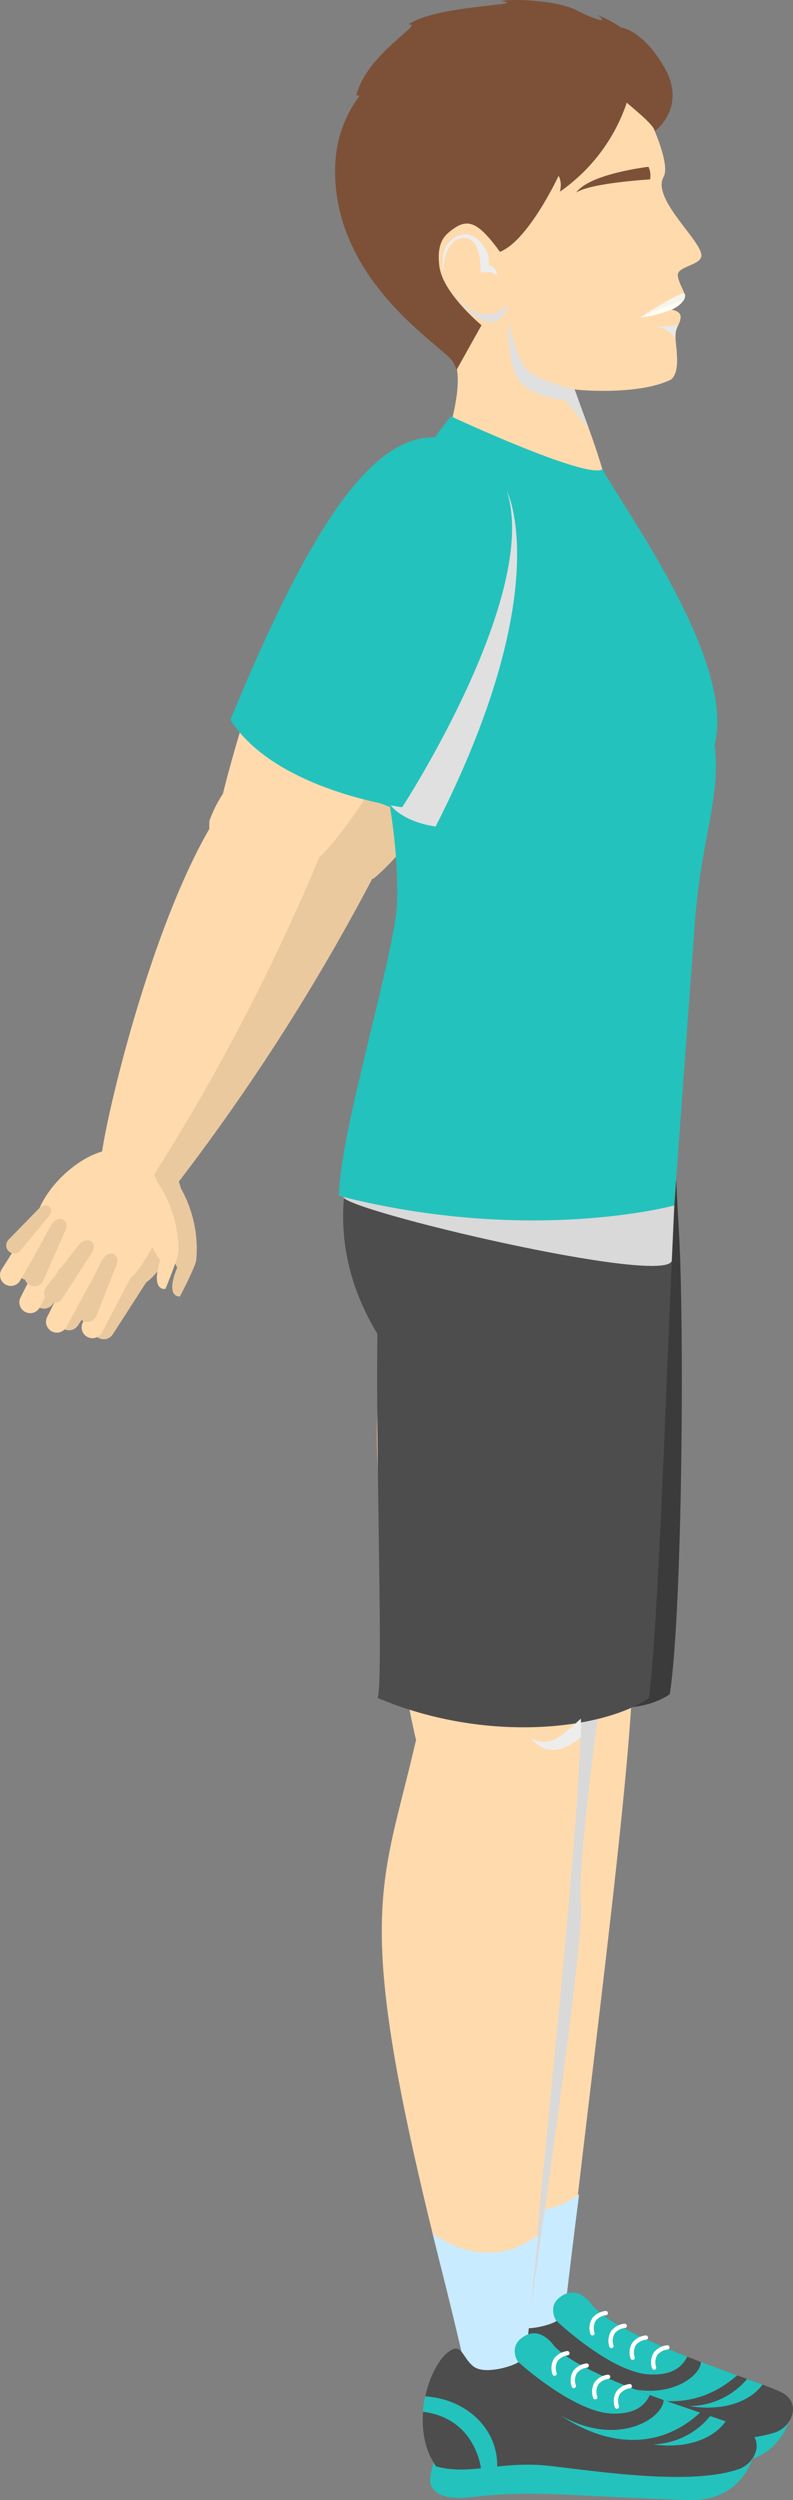 <svg xmlns="http://www.w3.org/2000/svg" width="181.294" height="570.943" viewBox="0 0 181.294 570.943">
  <rect x="0" y="0" width="181.294" height="570.943" fill="#808080" stroke="none"/>
  <g id="Grupo_390" data-name="Grupo 390" transform="translate(-2309.896 -449.241)">
    <g id="Grupo_344" data-name="Grupo 344">
      <path id="Caminho_936" data-name="Caminho 936" d="M2432.864,559.782c11.334,5.27,12.226,19.269,2.62,35.4s-29.487,45.939-40.24,54.757c-6.762-.659-27.145,4.572-24.682-10.218a28.088,28.088,0,0,1,3.61-5.86S2403.518,546.135,2432.864,559.782Z" fill="#ebc99f"/>
    </g>
    <g id="Grupo_345" data-name="Grupo 345">
      <path id="Caminho_937" data-name="Caminho 937" d="M2395.446,649.081a484.349,484.349,0,0,1-46.759,72.718c-5.977,3.739-9.1-2.19-9.831-5.776s22.825-76.706,44.763-87.5C2400.392,632.779,2395.446,649.081,2395.446,649.081Z" fill="#ebc99f"/>
    </g>
    <path id="Caminho_938" data-name="Caminho 938" d="M2431.2,555.4c-16.848-8.325-32.1,8.15-54.485,62.469,10.308,16.268,39.277,19.962,39.277,19.962S2460.321,569.827,2431.2,555.4Z" fill="#24c2bc"/>
    <g id="Grupo_346" data-name="Grupo 346">
      <path id="Caminho_939" data-name="Caminho 939" d="M2349.03,717.258a28.228,28.228,0,0,1,5.735,19.713c-.174,1.6-3.743,8.347-3.743,8.347s-3.491.437-.6-6.645c-1.389-2.007-4.212-10.191-4.212-10.191Z" fill="#ebc99f"/>
      <path id="Caminho_940" data-name="Caminho 940" d="M2343.35,742.052l-7.666,11.914a2.476,2.476,0,1,1-4.153-2.7l5.242-8.184a11.981,11.981,0,0,1-2.685-.749l-6.378,9.613a2.477,2.477,0,0,1-4.153-2.7l5.78-9.4q-1.051-.688-1.982-1.438l-5.316,8.556a2.476,2.476,0,1,1-4.153-2.7l6.021-9.641a10.323,10.323,0,0,1-.731-1.382l-5.2,7.412a2.476,2.476,0,1,1-3.74-3.246l9.351-12.192a16.034,16.034,0,0,1,.869-1.633c4.515-7.357,15.59-13.82,21.96-9.911s6.98,14.5,2.465,21.855C2347.63,737.569,2344.864,741.167,2343.35,742.052Z" fill="#ebc99f"/>
    </g>
    <g id="Grupo_364" data-name="Grupo 364">
      <g id="Grupo_347" data-name="Grupo 347">
        <path id="Caminho_941" data-name="Caminho 941" d="M2425.638,983.665s-2.181-11-5.633-25.976c-18.953-82.215-11.951-86.422-3.246-121.031-.41-.5-8.9-46.053-7.318-74.238,2.878-51.142,35.19-9.644,39.3,1.336s10.582-21.656,10.582-21.656c-.967,13.057,7.659,41.923-1.507,75.231l-.672-6.192c1.695,7.537.56,13.321-2.61,21.529h0c-1.332,32.833-12.922,114.874-17.519,163.7C2432.368,998.13,2425.638,983.665,2425.638,983.665Z" fill="#ffdaad"/>
      </g>
      <path id="Caminho_942" data-name="Caminho 942" d="M2418.142,949.485c.592,2.645,1.208,5.363,1.863,8.2,3.453,14.976,5.633,25.976,5.633,25.976s6.73,14.465,11.375,12.7c1.293-13.73,3.192-29.6,5.283-46.044C2435.219,955.606,2426.253,955.527,2418.142,949.485Z" fill="#c9ebff"/>
      <g id="Grupo_348" data-name="Grupo 348">
        <path id="Caminho_943" data-name="Caminho 943" d="M2463.291,685.07s-19.173-22.673-40.329-8.68c-9.716,6.426-31.8,35.095-13.1,67.461-1.019,28.372-.277,81.482-1.753,83.1,25.086,11.222,44.741,16.035,54.911,9.218,2.877-18.6,3.394-84.24,2.058-106.35C2463.951,711.163,2463.291,685.07,2463.291,685.07Z" fill="#3b3b3b"/>
      </g>
      <g id="Grupo_349" data-name="Grupo 349" style="mix-blend-mode: multiply;isolation: isolate">
        <path id="Caminho_944" data-name="Caminho 944" d="M2454.532,832.668c-4.981,4.3-7.449,6.54-11.537,4.213,4.9,6.317,11.444-.054,11.444-.054Z" fill="#ededed"/>
      </g>
      <g id="Grupo_363" data-name="Grupo 363">
        <g id="Grupo_350" data-name="Grupo 350" style="mix-blend-mode: multiply;isolation: isolate">
          <path id="Caminho_945" data-name="Caminho 945" d="M2436.86,1001.9c.853-2.727,1.662-5.516,2.449-8.332-4.822-2.354-9.537,3.666-10.925,2.764-4.556-2.965-3.455-10.507-6.92-9.948h0c-.242,2.442-.506,3.993-.506,3.993S2432.216,1003.662,2436.86,1001.9Z" fill="#d9d9d9"/>
        </g>
        <g id="Grupo_362" data-name="Grupo 362">
          <g id="Grupo_351" data-name="Grupo 351">
            <path id="Caminho_946" data-name="Caminho 946" d="M2419.517,997.638s-2.141,1.658-3.1,7.681c-.314,1.97,1.018,5.36,9.254,4.577,14.885-1.415,21.73.234,49.666,1.7,14.02.735,15.765-12.33,15.765-12.33s-3.916.889-14,.088-12.678-1.248-29.112-3.326-25.023-3.538-25.794-3.676S2419.517,997.638,2419.517,997.638Z" fill="#24c2bc"/>
          </g>
          <g id="Grupo_352" data-name="Grupo 352">
            <path id="Caminho_947" data-name="Caminho 947" d="M2421.564,976.37c-4.995,3-9.823,17.475-3.727,26.341,7.732,2.314,14.718-1.078,26.008.437,11.038,1.481,32.535,5.3,43.454,1.524,3.893-1.491,5.887-6.954,1.027-9.211-6.519-3.028-35.345-11.546-42.907-19.637,0,0-2.676-4.276-6.241-2.692s-2.542,5.7-2.05,6.151c-1.133.878-7.918,2.876-10.374.7S2424.275,974.74,2421.564,976.37Z" fill="#4d4d4d"/>
          </g>
          <g id="Grupo_353" data-name="Grupo 353">
            <path id="Caminho_948" data-name="Caminho 948" d="M2445.419,975.824s-2.676-4.276-6.241-2.692c-1.949.866-2.792,2.133-2.815,3.5a4.211,4.211,0,0,0,.765,2.65s12.372,11.706,21.121,12.2c5.528.315,7.69-1.9,8.758-4.026C2458.634,984.054,2449.47,980.158,2445.419,975.824Z" fill="#24c2bc"/>
          </g>
          <g id="Grupo_355" data-name="Grupo 355">
            <g id="Grupo_354" data-name="Grupo 354">
              <path id="Caminho_949" data-name="Caminho 949" d="M2449.709,985.5a.49.49,0,0,1-.5-.368,4.193,4.193,0,0,1,.442-3.6,4.457,4.457,0,0,1,3.03-1.619.49.49,0,0,1,.076.977,3.5,3.5,0,0,0-2.314,1.218,3.281,3.281,0,0,0-.286,2.786.489.489,0,0,1-.354.595A.456.456,0,0,1,2449.709,985.5Z" fill="#fff"/>
            </g>
          </g>
          <g id="Grupo_357" data-name="Grupo 357">
            <g id="Grupo_356" data-name="Grupo 356">
              <path id="Caminho_950" data-name="Caminho 950" d="M2445.374,982.593a.49.49,0,0,1-.5-.369,4.193,4.193,0,0,1,.443-3.6,4.456,4.456,0,0,1,3.03-1.619.49.49,0,0,1,.076.977,3.492,3.492,0,0,0-2.315,1.218,3.284,3.284,0,0,0-.285,2.786.489.489,0,0,1-.354.595A.466.466,0,0,1,2445.374,982.593Z" fill="#fff"/>
            </g>
          </g>
          <g id="Grupo_359" data-name="Grupo 359">
            <g id="Grupo_358" data-name="Grupo 358">
              <path id="Caminho_951" data-name="Caminho 951" d="M2454.549,988.175a.49.49,0,0,1-.5-.368,4.192,4.192,0,0,1,.442-3.6,4.452,4.452,0,0,1,3.03-1.619.489.489,0,0,1,.077.976h0a3.505,3.505,0,0,0-2.315,1.219,3.278,3.278,0,0,0-.285,2.786.49.49,0,0,1-.354.6A.471.471,0,0,1,2454.549,988.175Z" fill="#fff"/>
            </g>
          </g>
          <g id="Grupo_361" data-name="Grupo 361">
            <g id="Grupo_360" data-name="Grupo 360">
              <path id="Caminho_952" data-name="Caminho 952" d="M2459.461,990.419a.49.49,0,0,1-.5-.368,4.189,4.189,0,0,1,.443-3.6,4.456,4.456,0,0,1,3.029-1.619.5.5,0,0,1,.526.451.49.49,0,0,1-.449.526,3.5,3.5,0,0,0-2.315,1.218,3.277,3.277,0,0,0-.285,2.786.49.49,0,0,1-.354.6A.466.466,0,0,1,2459.461,990.419Z" fill="#fff"/>
            </g>
          </g>
        </g>
        <path id="Caminho_953" data-name="Caminho 953" d="M2470.149,988.655c-.224,4.172-10.707,10.7-23.637,3,12.252,8.5,23.676,7.35,31.905.047C2476.11,990.867,2470.149,988.655,2470.149,988.655Z" fill="#24c2bc"/>
        <path id="Caminho_954" data-name="Caminho 954" d="M2415.692,986.67c9.105.748,16.415,7.486,16.1,16.357-2.554,1.892-3.736.327-3.736.327s-.941-11.438-12.948-13.173A11.439,11.439,0,0,1,2415.692,986.67Z" fill="#24c2bc"/>
        <path id="Caminho_955" data-name="Caminho 955" d="M2480.707,992.532a17.476,17.476,0,0,1-13.2,6.186c6.93,1.159,13.514-.568,16.713-4.9C2483.154,993.423,2480.707,992.532,2480.707,992.532Z" fill="#24c2bc"/>
      </g>
    </g>
    <path id="Caminho_956" data-name="Caminho 956" d="M2442.855,842.583l-12.532,139.9s13.285-89.442,12.388-98.36,4.173-45.1,4.173-45.1Z" fill="#d9d9d9" style="mix-blend-mode: multiply;isolation: isolate"/>
    <g id="Grupo_365" data-name="Grupo 365">
      <path id="Caminho_957" data-name="Caminho 957" d="M2417.009,993.3s-2.412-10.951-6.18-25.851c-20.683-81.8-13.771-86.151-5.8-120.935-.42-.491-9.873-45.856-8.882-74.068,1.8-51.191,34.979-10.384,39.318.507s22.983-56.176,22.983-56.176c-.692,13.074-4.319,76.053-12.78,109.547l-.8-6.176c1.854,7.5.841,13.306-2.155,21.579h0c-.639,32.854-10.5,115.121-14.062,164.03C2424.043,1007.619,2417.009,993.3,2417.009,993.3Z" fill="#ffdaad"/>
    </g>
    <path id="Caminho_958" data-name="Caminho 958" d="M2408.793,959.285c.648,2.631,1.321,5.336,2.036,8.163,3.768,14.9,6.18,25.851,6.18,25.851s7.034,14.32,11.64,12.458c1-13.754,2.567-29.658,4.311-46.145C2426,965.044,2417.031,965.155,2408.793,959.285Z" fill="#c9ebff"/>
    <g id="Grupo_366" data-name="Grupo 366">
      <path id="Caminho_959" data-name="Caminho 959" d="M2461.7,686.362s-32.987-14.649-53.844-.213c-9.578,6.63-31.056,35.758-11.674,67.722-.42,28.388,1.442,81.47,0,83.121,25.317,10.69,52.048,7.038,62.071.009,2.485-18.66,4.693-95.927,5.961-113.445C2465.559,704.913,2461.7,686.362,2461.7,686.362Z" fill="#4d4d4d"/>
    </g>
    <path id="Caminho_960" data-name="Caminho 960" d="M2388.365,722.536c-.215,3,73.168,20.364,75.115,14.67l.565-12.678s-34.971.135-46.178,0S2388.365,722.536,2388.365,722.536Z" fill="#d9d9d9" style="mix-blend-mode: multiply;isolation: isolate"/>
    <path id="Caminho_961" data-name="Caminho 961" d="M2396.581,687.112l10.6,10.749s1.49,15.585,19.015,13.032a38.178,38.178,0,0,1,8.821,2.377s1.581,7.368,5.715,5.885c-3.351-7.294-.533-7.57-4.143-9.017s-2.2-.461-4.667-1.834.17-.493-5.726-3.135-9.418-4.754-11.795-7.924-4.051-3.923-4.051-3.923Z" fill="#d9d9d9" style="mix-blend-mode: multiply;isolation: isolate"/>
    <g id="Grupo_367" data-name="Grupo 367" style="mix-blend-mode: multiply;isolation: isolate">
      <path id="Caminho_962" data-name="Caminho 962" d="M2442.711,841.726c-4.889,4.406-7.309,6.7-11.445,4.455,5.033,6.213,11.44-.294,11.44-.294Z" fill="#ededed"/>
    </g>
    <g id="Grupo_381" data-name="Grupo 381">
      <g id="Grupo_368" data-name="Grupo 368" style="mix-blend-mode: multiply;isolation: isolate">
        <path id="Caminho_963" data-name="Caminho 963" d="M2428.613,1011.291c.795-2.744,1.545-5.549,2.272-8.381-4.87-2.252-9.457,3.866-10.863,2.993-4.618-2.867-3.676-10.431-7.129-9.8h0c-.191,2.446-.421,4-.421,4S2424.007,1013.153,2428.613,1011.291Z" fill="#d9d9d9"/>
      </g>
      <g id="Grupo_380" data-name="Grupo 380">
        <g id="Grupo_369" data-name="Grupo 369">
          <path id="Caminho_964" data-name="Caminho 964" d="M2411.184,1007.4s-2.1,1.7-2.936,7.744c-.272,1.977,1.132,5.338,9.349,4.382,14.853-1.729,21.73-.225,49.691.649,14.033.438,15.5-12.661,15.5-12.661s-3.9.972-14,.384-12.7-.981-29.176-2.711-25.093-3.009-25.866-3.132S2411.184,1007.4,2411.184,1007.4Z" fill="#24c2bc"/>
        </g>
        <g id="Grupo_370" data-name="Grupo 370">
          <path id="Caminho_965" data-name="Caminho 965" d="M2412.782,986.092c-4.931,3.108-9.452,17.678-3.171,26.413,7.779,2.151,14.692-1.387,26.012-.111,11.066,1.247,32.639,4.609,43.476.607,3.861-1.573,5.739-7.077.833-9.231-6.581-2.89-35.581-10.8-43.312-18.728,0,0-2.766-4.218-6.3-2.559s-2.421,5.757-1.919,6.193c-1.114.9-7.856,3.042-10.357.923S2415.458,984.405,2412.782,986.092Z" fill="#4d4d4d"/>
        </g>
        <g id="Grupo_371" data-name="Grupo 371">
          <path id="Caminho_966" data-name="Caminho 966" d="M2436.62,985.042s-2.766-4.218-6.3-2.559c-1.93.906-2.746,2.191-2.74,3.559a4.215,4.215,0,0,0,.821,2.634s12.616,11.442,21.374,11.756c5.533.2,7.647-2.059,8.671-4.21C2450,992.992,2440.761,989.29,2436.62,985.042Z" fill="#24c2bc"/>
        </g>
        <g id="Grupo_373" data-name="Grupo 373">
          <g id="Grupo_372" data-name="Grupo 372">
            <path id="Caminho_967" data-name="Caminho 967" d="M2441.114,994.63a.489.489,0,0,1-.506-.358,4.192,4.192,0,0,1,.367-3.611,4.449,4.449,0,0,1,2.994-1.682.489.489,0,0,1,.1.974,3.5,3.5,0,0,0-2.288,1.268,3.279,3.279,0,0,0-.226,2.791.49.49,0,0,1-.342.6A.461.461,0,0,1,2441.114,994.63Z" fill="#fff"/>
          </g>
        </g>
        <g id="Grupo_375" data-name="Grupo 375">
          <g id="Grupo_374" data-name="Grupo 374">
            <path id="Caminho_968" data-name="Caminho 968" d="M2436.718,991.811a.489.489,0,0,1-.505-.358,4.189,4.189,0,0,1,.366-3.611,4.449,4.449,0,0,1,2.995-1.682.489.489,0,0,1,.1.974,3.5,3.5,0,0,0-2.289,1.268,3.279,3.279,0,0,0-.226,2.791.49.49,0,0,1-.341.6A.462.462,0,0,1,2436.718,991.811Z" fill="#fff"/>
          </g>
        </g>
        <g id="Grupo_377" data-name="Grupo 377">
          <g id="Grupo_376" data-name="Grupo 376">
            <path id="Caminho_969" data-name="Caminho 969" d="M2446.008,997.2a.491.491,0,0,1-.505-.358,4.2,4.2,0,0,1,.366-3.612,4.449,4.449,0,0,1,3-1.682.489.489,0,0,1,.1.974h0a3.507,3.507,0,0,0-2.288,1.267,3.279,3.279,0,0,0-.227,2.792.49.49,0,0,1-.341.6A.549.549,0,0,1,2446.008,997.2Z" fill="#fff"/>
          </g>
        </g>
        <g id="Grupo_379" data-name="Grupo 379">
          <g id="Grupo_378" data-name="Grupo 378">
            <path id="Caminho_970" data-name="Caminho 970" d="M2450.967,999.338a.489.489,0,0,1-.506-.358,4.192,4.192,0,0,1,.367-3.611,4.449,4.449,0,0,1,3-1.682.5.5,0,0,1,.535.439.491.491,0,0,1-.439.536,3.5,3.5,0,0,0-2.288,1.267,3.28,3.28,0,0,0-.226,2.791.49.49,0,0,1-.342.6A.461.461,0,0,1,2450.967,999.338Z" fill="#fff"/>
          </g>
        </g>
      </g>
      <path id="Caminho_971" data-name="Caminho 971" d="M2461.615,997.349c-.136,4.175-10.478,10.926-23.569,3.5,12.429,8.237,23.827,6.849,31.9-.626C2467.621,999.435,2461.615,997.349,2461.615,997.349Z" fill="#24c2bc"/>
      <path id="Caminho_972" data-name="Caminho 972" d="M2407.129,996.513c9.118.556,16.569,7.138,16.438,16.014-2.514,1.946-3.728.406-3.728.406s-1.183-11.415-13.223-12.9A11.4,11.4,0,0,1,2407.129,996.513Z" fill="#24c2bc"/>
      <path id="Caminho_973" data-name="Caminho 973" d="M2472.253,1001a17.477,17.477,0,0,1-13.069,6.463c6.953,1.013,13.5-.852,16.606-5.253C2474.718,1001.841,2472.253,1001,2472.253,1001Z" fill="#24c2bc"/>
    </g>
    <g id="Grupo_383" data-name="Grupo 383">
      <g id="Grupo_382" data-name="Grupo 382">
        <path id="Caminho_974" data-name="Caminho 974" d="M2441.143,579.725l6.441-23.408c-2.278-7.541-4.607-13.189-6.316-18.15,3.152.405,15.357,1.051,22.055-2.247,2.329-2,.979-7.578,1.007-9.843s1-2.622,1.164-4.269-2.082-1.829-2.082-1.829,2.741-1.449,3.012-2.685-1.214-2.879-1.563-5.04,5.074-2.369,5.376-4.475c.467-3.253-11.466-13.039-8.637-18.139,2.3-4.139-7.2-21.29-7.2-21.29a6.3,6.3,0,0,0,2.136-4.292c.12-6.315-15.355-10.909-27.159-10.328s-38.408,10.619-38.335,36.769c.065,23.388,18.936,36.985,22.517,41.162,2.967,3.462-1.109,21.293-7.21,28.786C2422.143,549.495,2441.143,579.725,2441.143,579.725Z" fill="#ffdaad"/>
      </g>
    </g>
    <path id="Caminho_975" data-name="Caminho 975" d="M2466.3,516.154c-1.637.186-10.039,5.533-10.039,5.533a31.664,31.664,0,0,0,7.15-1.708C2466.029,518.815,2467.036,516.923,2466.3,516.154Z" fill="#f7f4eb" style="mix-blend-mode: multiply;isolation: isolate"/>
    <g id="Grupo_384" data-name="Grupo 384">
      <path id="Caminho_976" data-name="Caminho 976" d="M2412.343,502.447c4.364-3.78,6.648-2.719,11.87,4.3-3.793-7.287,2.873-14.318,4.386-15.137s.614-8.585-2.253-13.81c4.134-5.341,28.05-9.372,28.05-9.372a6.3,6.3,0,0,0,2.16-4.28c.157-6.314-15.292-11-27.1-10.484s-42.873,8.369-42.953,34.519c-.075,24.914,23.133,39.133,26.69,43.331a10.627,10.627,0,0,1,1.1,2.154C2415.651,521.511,2406.09,507.863,2412.343,502.447Z" fill="#7d5137"/>
    </g>
    <g id="Grupo_385" data-name="Grupo 385">
      <path id="Caminho_977" data-name="Caminho 977" d="M2458.506,490.217a4.541,4.541,0,0,0-.359-2.882s-13.453,1.565-16.523,5.883C2444.97,491,2458.506,490.217,2458.506,490.217Z" fill="#7d5137"/>
    </g>
    <path id="Caminho_978" data-name="Caminho 978" d="M2410.349,509.958c.583,6.077,9.625,13.555,9.625,13.555l-5.7,10.2s-2.045-10.383-2.357-11.716S2410.349,509.958,2410.349,509.958Z" fill="#7d5137"/>
    <path id="Caminho_979" data-name="Caminho 979" d="M2466.243,517.722c-3.162,1.026-9.981,3.965-9.981,3.965,1.849.042,4.6-.827,7.15-1.708A9.692,9.692,0,0,0,2466.243,517.722Z" fill="#fffcf2" style="mix-blend-mode: multiply;isolation: isolate"/>
    <path id="Caminho_980" data-name="Caminho 980" d="M2413.886,516.2c1.864,3.863,10.23,11.559,12.219,1.912C2424.643,521.3,2418.7,523.4,2413.886,516.2Z" fill="#e0e0e0" style="mix-blend-mode: multiply;isolation: isolate"/>
    <path id="Caminho_981" data-name="Caminho 981" d="M2421.577,509.8c.7-3.272-2.724-7.3-5.472-7.041s-6.649,2.893-4.331,10.53c-1.4-3.767.583-10.187,4.507-9.71s3.477,7.908,3.477,7.908,2.736-.563,3.752.781A2.358,2.358,0,0,0,2421.577,509.8Z" fill="#ededed" style="mix-blend-mode: multiply;isolation: isolate"/>
    <path id="Caminho_982" data-name="Caminho 982" d="M2456.345,464.744c1.959-5.164-4.309-9.94-9.841-12.068,2.509,1.819.061,1.392-4.691-1.047s-14.923-2.69-17.375-2.152c7.169.981-14.91.854-21.186,5.365,4.046-.488-9.437,6.506-11.894,16.136C2422.732,476.119,2456.345,464.744,2456.345,464.744Z" fill="#7d5137"/>
    <path id="Caminho_983" data-name="Caminho 983" d="M2426.231,522.422s1.5,8.991,4.513,11.563,10.524,4.182,10.524,4.182,1.976,5.582,3.213,8.842c-4.114-4.683-5.24-6.292-5.24-6.292s-8.454-.77-11.02-5.091S2426.231,522.422,2426.231,522.422Z" fill="#e0e0e0" style="mix-blend-mode: multiply;isolation: isolate"/>
    <path id="Caminho_984" data-name="Caminho 984" d="M2459.151,523.406c2.216.894,5.734-.033,5.734-.033a4.769,4.769,0,0,0-.516,3.532C2463.611,524.484,2459.151,523.406,2459.151,523.406Z" fill="#e8e8e8" style="mix-blend-mode: multiply;isolation: isolate"/>
    <g id="Grupo_386" data-name="Grupo 386">
      <path id="Caminho_985" data-name="Caminho 985" d="M2387.4,722.362c43.89,11.165,76.644,2.166,76.644,2.166s3.617-49.635,4.511-61.855c1.251-21.415,6.261-30.716,4.713-43.359,4.819-18.973-20.35-53.218-25.685-63,0,0-4.242,23.172-39.416-2.6,0,0-12.357,12.24-13.692,16.055-9.336,26.7,6.95,51.812,6.214,85.361C2400.444,666.315,2387.4,708.316,2387.4,722.362Z" fill="#24c2bc"/>
    </g>
    <path id="Caminho_986" data-name="Caminho 986" d="M2453.9,470.361a40.539,40.539,0,0,1-15.982,22.645c.535-2.488-.33-3.59-.33-3.59s-6.851,14.729-13.373,17.329c-1.95-2.453-4.649-7.562-4.828-8.992s-1.675-12.38.841-16.448,3.72-8.941,8.263-11.327,20.958-7.593,22.91-7.475S2453.9,470.361,2453.9,470.361Z" fill="#7d5137"/>
    <path id="Caminho_987" data-name="Caminho 987" d="M2447.774,467.861c6.107,5.761,11.049,9.078,11.861,11.313,0,0,7.483-5.479,2.06-14.694s-10.485-9.035-10.485-9.035-8.335,2.317-8.133,3.926S2447.774,467.861,2447.774,467.861Z" fill="#7d5137"/>
    <path id="Caminho_988" data-name="Caminho 988" d="M2413.034,544.347s31.47,14.654,34.713,12.011c1.561,3.844,7.206,15.856,7.206,15.856l-11.29-3-19.4,1.011-11.051-6.607,2.224-12.061-16.756,12.432S2411.592,545.548,2413.034,544.347Z" fill="#24c2bc"/>
    <g id="Grupo_387" data-name="Grupo 387">
      <path id="Caminho_989" data-name="Caminho 989" d="M2412.74,551.513c11.758,4.242,13.89,18.107,5.756,35.027s-25.289,48.377-35.215,58.116c-6.794-.055-26.631,6.966-25.493-7.983a28.12,28.12,0,0,1,3.075-6.158S2382.3,540.529,2412.74,551.513Z" fill="#ffdaad"/>
    </g>
    <g id="Grupo_388" data-name="Grupo 388">
      <path id="Caminho_990" data-name="Caminho 990" d="M2383.406,643.784a484.423,484.423,0,0,1-40.111,76.586c-5.622,4.256-9.26-1.372-10.306-4.879s15.918-78.431,36.809-91.134C2386.884,627.108,2383.406,643.784,2383.406,643.784Z" fill="#ffdaad"/>
    </g>
    <path id="Caminho_991" data-name="Caminho 991" d="M2425.826,561.5s11.311,22.151-16.339,76.507c-8.169-1.257-10.525-5.184-10.525-5.184l6.912-48.229Z" fill="#e0e0e0" style="mix-blend-mode: multiply;isolation: isolate"/>
    <path id="Caminho_992" data-name="Caminho 992" d="M2417.057,551.156c-16.849-8.326-32.1,8.149-54.485,62.468,10.307,16.268,39.276,19.963,39.276,19.963S2446.182,565.586,2417.057,551.156Z" fill="#24c2bc"/>
    <g id="Grupo_389" data-name="Grupo 389">
      <path id="Caminho_993" data-name="Caminho 993" d="M2343.232,715.816a28.231,28.231,0,0,1,7.465,19.127c-.031,1.609-2.986,8.645-2.986,8.645s-3.439.746-1.19-6.564c-1.562-1.876-5.1-9.777-5.1-9.777Z" fill="#ffdaad"/>
      <path id="Caminho_994" data-name="Caminho 994" d="M2339.778,741.018l-6.576,12.548a2.477,2.477,0,0,1-4.377-2.319l4.494-8.617a11.924,11.924,0,0,1-2.74-.508l-5.5,10.142a2.476,2.476,0,1,1-4.376-2.319l4.922-9.871q-1.109-.592-2.1-1.257l-4.535,8.995a2.476,2.476,0,0,1-4.376-2.318l5.14-10.138a10.332,10.332,0,0,1-.85-1.312l-4.524,7.846a2.476,2.476,0,0,1-4.014-2.9l8.23-12.976a16.294,16.294,0,0,1,.721-1.7c3.843-7.729,14.3-15.151,20.992-11.824s8.241,13.821,4.4,21.55C2343.644,736.172,2341.208,740,2339.778,741.018Z" fill="#ffdaad"/>
    </g>
    <path id="Caminho_995" data-name="Caminho 995" d="M2328.921,750.919h0a2.253,2.253,0,0,0,2.992-1.093L2336.3,738.7c.525-1.128.716-2.528-.412-3.053h0c-1.128-.524-2.293.52-2.818,1.648l-5.242,10.629A2.252,2.252,0,0,0,2328.921,750.919Z" fill="#ebc99f"/>
    <path id="Caminho_996" data-name="Caminho 996" d="M2320.911,746.36h0a2.253,2.253,0,0,0,3.149-.48l6.5-10.038c.737-1,1.2-2.337.2-3.074h0c-1-.736-2.351.057-3.088,1.059l-7.238,9.384A2.253,2.253,0,0,0,2320.911,746.36Z" fill="#ebc99f"/>
    <path id="Caminho_997" data-name="Caminho 997" d="M2316.7,742.741h0a2.253,2.253,0,0,0,3.035-.967l4.847-10.932c.571-1.1.82-2.5-.285-3.066h0c-1.1-.571-2.312.423-2.883,1.528l-5.68,10.4A2.253,2.253,0,0,0,2316.7,742.741Z" fill="#ebc99f"/>
    <path id="Caminho_998" data-name="Caminho 998" d="M2311.905,735.008h0a1.85,1.85,0,0,0,2.615-.092l6.259-7.572c.7-.747,1.2-1.792.454-2.489h0c-.747-.7-1.923-.178-2.62.57l-6.8,6.968A1.849,1.849,0,0,0,2311.905,735.008Z" fill="#ebc99f"/>
  </g>
</svg>
